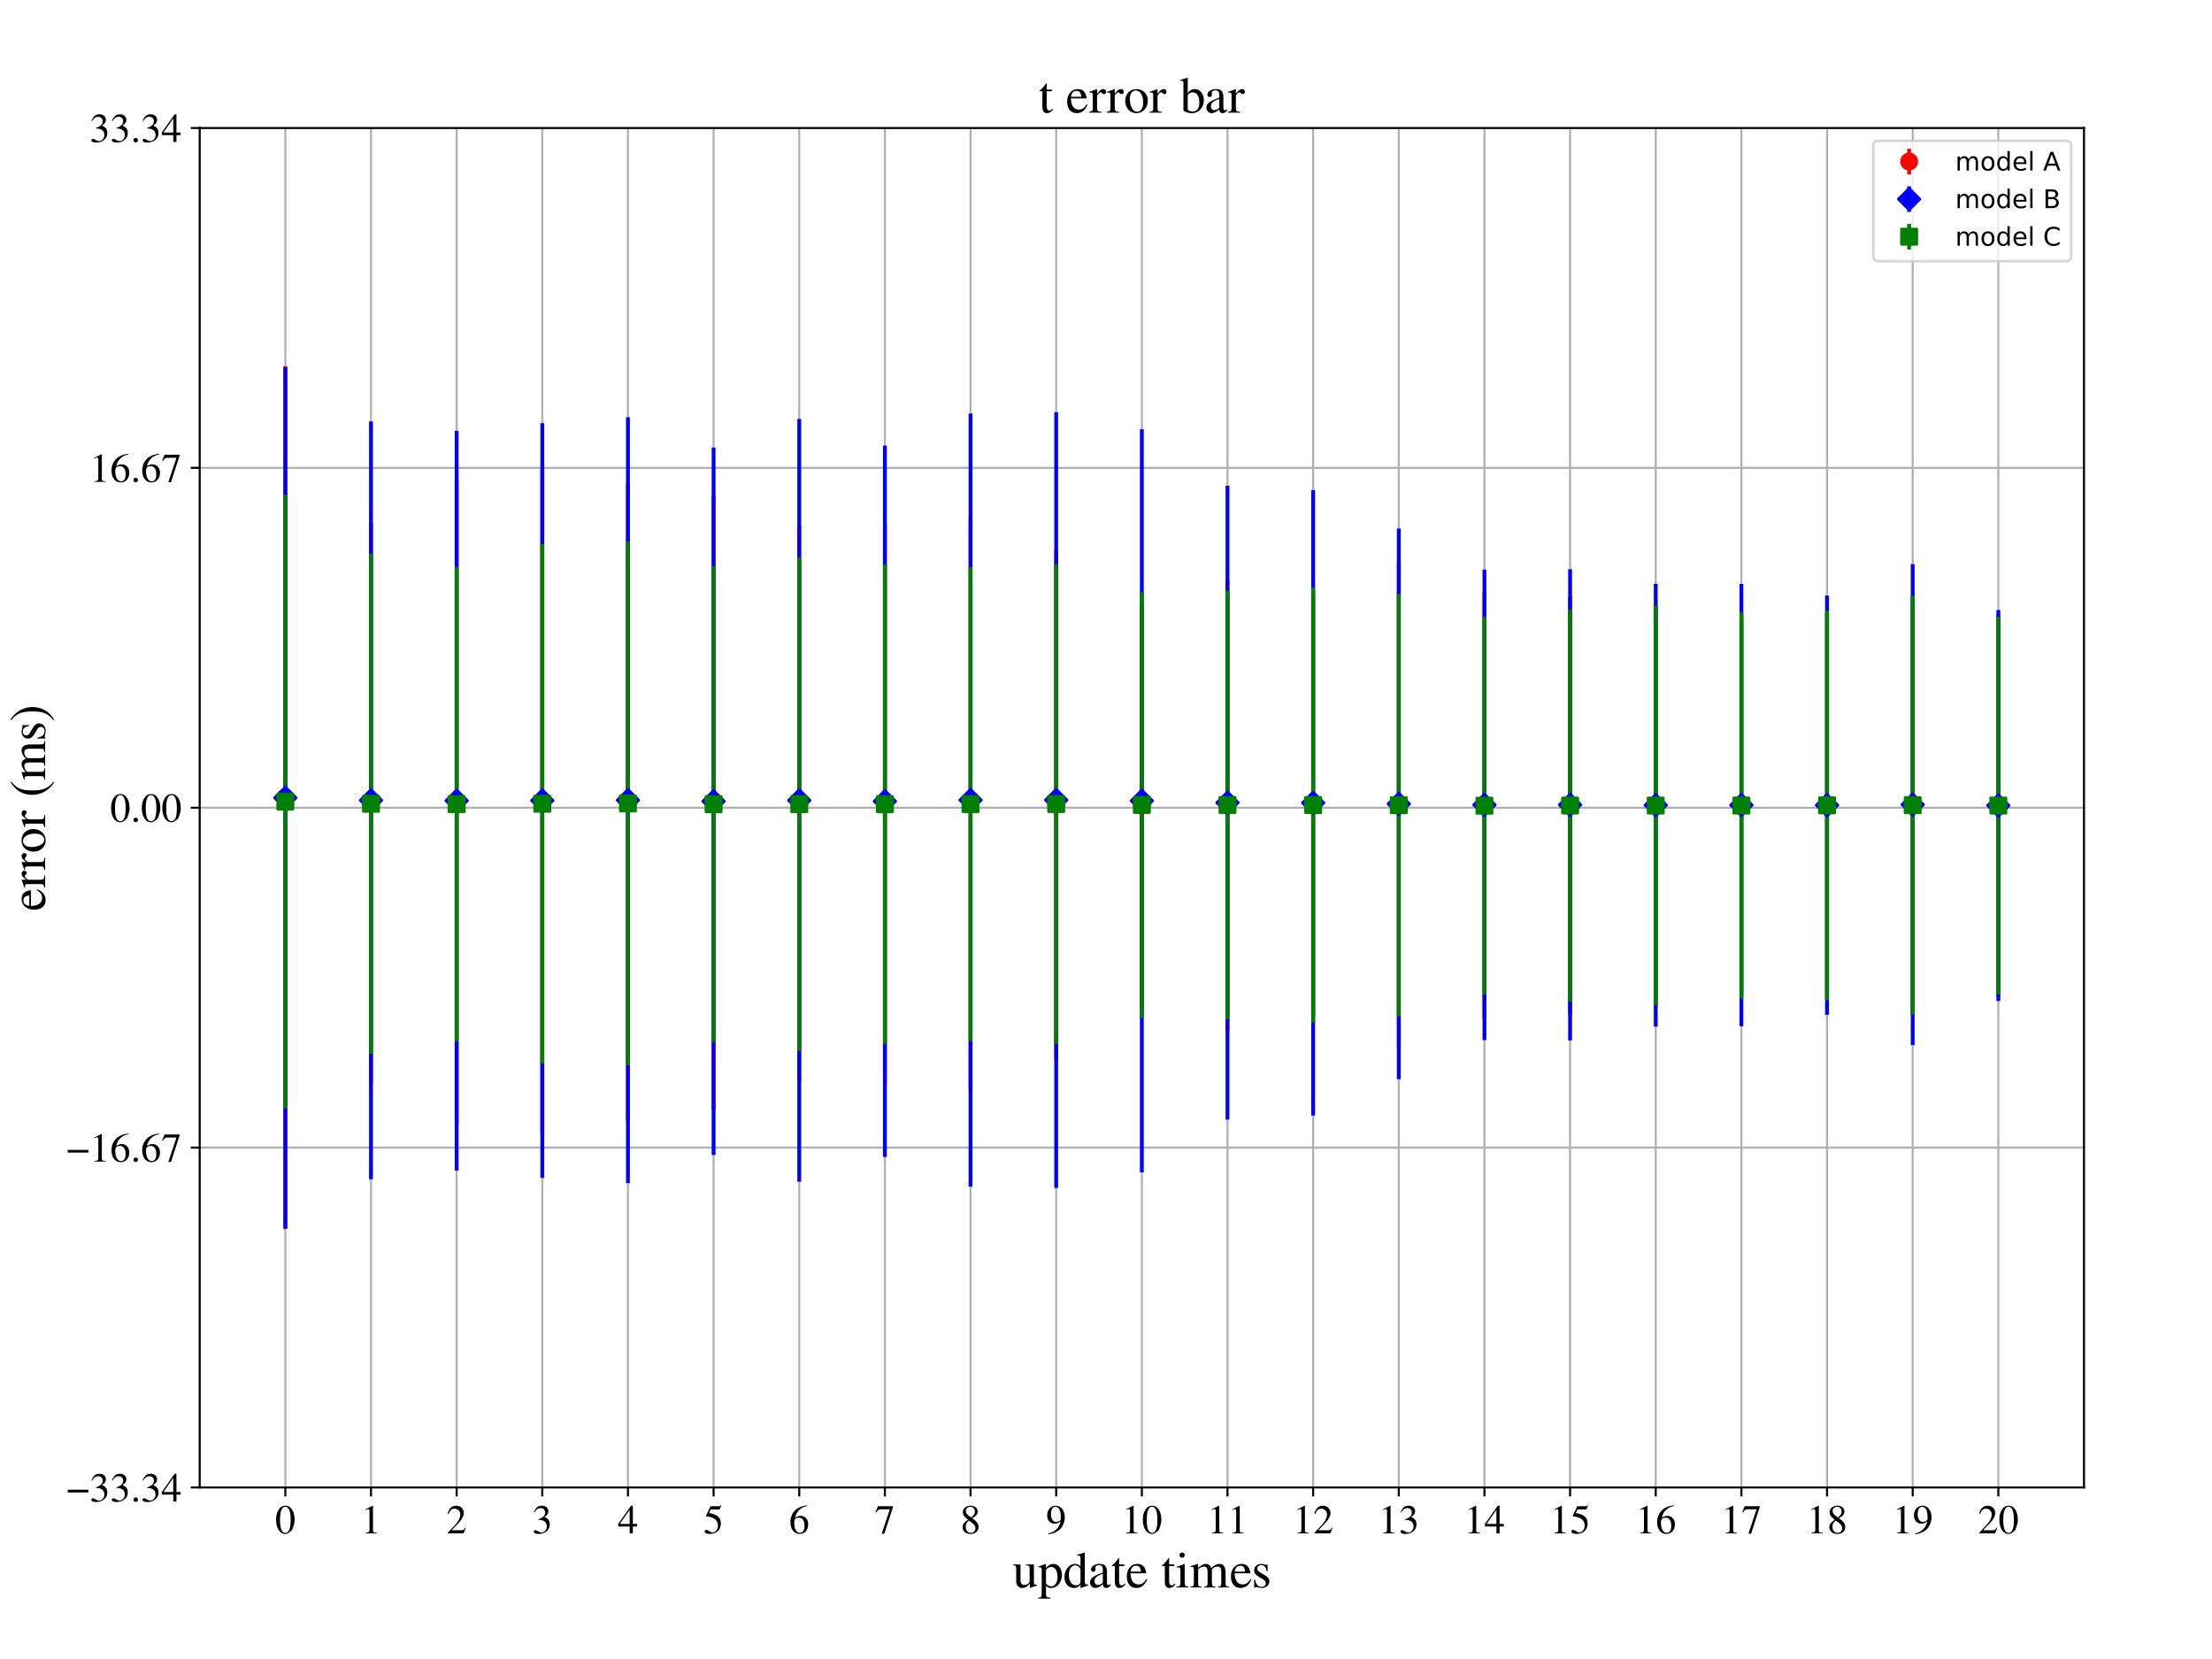 <?xml version="1.0" encoding="utf-8" standalone="no"?>
<!DOCTYPE svg PUBLIC "-//W3C//DTD SVG 1.1//EN"
  "http://www.w3.org/Graphics/SVG/1.1/DTD/svg11.dtd">
<!-- Created with matplotlib (https://matplotlib.org/) -->
<svg height="648pt" version="1.1" viewBox="0 0 864 648" width="864pt" xmlns="http://www.w3.org/2000/svg" xmlns:xlink="http://www.w3.org/1999/xlink">
 <defs>
  <style type="text/css">
*{stroke-linecap:butt;stroke-linejoin:round;}
  </style>
 </defs>
 <g id="figure_1">
  <g id="patch_1">
   <path d="M 0 648 
L 864 648 
L 864 0 
L 0 0 
z
" style="fill:#ffffff;"/>
  </g>
  <g id="axes_1">
   <g id="patch_2">
    <path d="M 78 581 
L 814 581 
L 814 50 
L 78 50 
z
" style="fill:#ffffff;"/>
   </g>
   <g id="matplotlib.axis_1">
    <g id="xtick_1">
     <g id="line2d_1">
      <path clip-path="url(#pd767b96c50)" d="M 111.455 581 
L 111.455 50 
" style="fill:none;stroke:#b0b0b0;stroke-linecap:square;stroke-width:0.8;"/>
     </g>
     <g id="line2d_2">
      <defs>
       <path d="M 0 0 
L 0 3.5 
" id="m1d5ec07c8a" style="stroke:#000000;stroke-width:0.8;"/>
      </defs>
      <g>
       <use style="stroke:#000000;stroke-width:0.8;" x="111.455" xlink:href="#m1d5ec07c8a" y="581"/>
      </g>
     </g>
     <g id="text_1">
      <!-- 0 -->
      <defs>
       <path d="M 47.594 17.797 
Q 35.203 -1.406 25 -1.406 
Q 14.797 -1.406 8.594 8.391 
Q 2.406 18.203 2.406 33.594 
Q 2.406 48.094 8.594 57.844 
Q 14.797 67.594 25.406 67.594 
Q 35.203 67.594 41.391 58 
Q 47.594 48.406 47.594 33 
Q 47.594 17.797 35.203 -1.406 
z
M 25.094 65 
Q 12 65 12 32.703 
Q 12 1.203 25 1.203 
Q 38 1.203 38 32.797 
Q 38 48.5 34.703 56.75 
Q 31.406 65 25.094 65 
z
" id="FreeSerif-48"/>
      </defs>
      <g transform="translate(107.455 598.928)scale(0.16 -0.16)">
       <use xlink:href="#FreeSerif-48"/>
      </g>
     </g>
    </g>
    <g id="xtick_2">
     <g id="line2d_3">
      <path clip-path="url(#pd767b96c50)" d="M 144.909 581 
L 144.909 50 
" style="fill:none;stroke:#b0b0b0;stroke-linecap:square;stroke-width:0.8;"/>
     </g>
     <g id="line2d_4">
      <g>
       <use style="stroke:#000000;stroke-width:0.8;" x="144.909" xlink:href="#m1d5ec07c8a" y="581"/>
      </g>
     </g>
     <g id="text_2">
      <!-- 1 -->
      <defs>
       <path d="M 18.297 59.297 
Q 16.5 59.297 11.094 57.094 
L 11.094 58.5 
L 29.094 67.594 
L 29.906 67.406 
L 29.906 7.406 
Q 29.906 3.797 31.703 2.688 
Q 33.5 1.594 39.406 1.5 
L 39.406 0 
L 11.797 0 
L 11.797 1.5 
Q 17.406 1.703 19.344 3.141 
Q 21.297 4.594 21.297 9.297 
L 21.297 54.594 
Q 21.297 59.297 18.297 59.297 
z
" id="FreeSerif-49"/>
      </defs>
      <g transform="translate(140.909 598.928)scale(0.16 -0.16)">
       <use xlink:href="#FreeSerif-49"/>
      </g>
     </g>
    </g>
    <g id="xtick_3">
     <g id="line2d_5">
      <path clip-path="url(#pd767b96c50)" d="M 178.364 581 
L 178.364 50 
" style="fill:none;stroke:#b0b0b0;stroke-linecap:square;stroke-width:0.8;"/>
     </g>
     <g id="line2d_6">
      <g>
       <use style="stroke:#000000;stroke-width:0.8;" x="178.364" xlink:href="#m1d5ec07c8a" y="581"/>
      </g>
     </g>
     <g id="text_3">
      <!-- 2 -->
      <defs>
       <path d="M 3.094 47.703 
Q 3.594 50 4.094 51.703 
Q 4.594 53.406 6.25 56.656 
Q 7.906 59.906 9.953 62.047 
Q 12 64.203 15.641 65.891 
Q 19.297 67.594 23.906 67.594 
Q 31.703 67.594 37.047 62.5 
Q 42.406 57.406 42.406 49.906 
Q 42.406 38.594 29.594 25.203 
L 12.797 7.594 
L 36.703 7.594 
Q 40.094 7.594 41.75 8.75 
Q 43.406 9.906 46.203 14.203 
L 47.5 13.703 
L 42 0 
L 3 0 
L 3 1.203 
L 20.797 20.094 
Q 33.797 33.906 33.797 46.094 
Q 33.797 52.406 29.891 56.297 
Q 26 60.203 19.703 60.203 
Q 14.5 60.203 11.344 57.344 
Q 8.203 54.5 5.203 47.203 
z
" id="FreeSerif-50"/>
      </defs>
      <g transform="translate(174.364 598.928)scale(0.16 -0.16)">
       <use xlink:href="#FreeSerif-50"/>
      </g>
     </g>
    </g>
    <g id="xtick_4">
     <g id="line2d_7">
      <path clip-path="url(#pd767b96c50)" d="M 211.818 581 
L 211.818 50 
" style="fill:none;stroke:#b0b0b0;stroke-linecap:square;stroke-width:0.8;"/>
     </g>
     <g id="line2d_8">
      <g>
       <use style="stroke:#000000;stroke-width:0.8;" x="211.818" xlink:href="#m1d5ec07c8a" y="581"/>
      </g>
     </g>
     <g id="text_4">
      <!-- 3 -->
      <defs>
       <path d="M 8.094 7.797 
Q 10.406 7.797 14.953 5 
Q 19.5 2.203 22.906 2.203 
Q 28.406 2.203 32.203 6.5 
Q 36 10.797 36 17.094 
Q 36 21 34.641 24 
Q 33.297 27 31.188 28.641 
Q 29.094 30.297 26.188 31.344 
Q 23.297 32.406 20.75 32.703 
Q 18.203 33 15.297 33 
L 15.297 34.297 
Q 18.703 35.5 21.141 36.641 
Q 23.594 37.797 26.297 39.75 
Q 29 41.703 30.453 44.5 
Q 31.906 47.297 31.906 50.906 
Q 31.906 55.594 28.844 58.594 
Q 25.797 61.594 20.906 61.594 
Q 16.203 61.594 12.641 59.047 
Q 9.094 56.5 6 51 
L 4.5 51.406 
Q 7.094 58.5 11.547 63.047 
Q 16 67.594 24.203 67.594 
Q 31.094 67.594 35.438 63.797 
Q 39.797 60 39.797 53.906 
Q 39.797 49.797 37.688 46.688 
Q 35.594 43.594 30.406 40.094 
Q 36.406 37.5 39.797 33.453 
Q 43.203 29.406 43.203 21.906 
Q 43.203 11.297 35.344 4.938 
Q 27.5 -1.406 15.594 -1.406 
Q 10.406 -1.406 7.344 0.141 
Q 4.297 1.703 4.297 4.297 
Q 4.297 5.906 5.344 6.844 
Q 6.406 7.797 8.094 7.797 
z
" id="FreeSerif-51"/>
      </defs>
      <g transform="translate(207.818 598.928)scale(0.16 -0.16)">
       <use xlink:href="#FreeSerif-51"/>
      </g>
     </g>
    </g>
    <g id="xtick_5">
     <g id="line2d_9">
      <path clip-path="url(#pd767b96c50)" d="M 245.273 581 
L 245.273 50 
" style="fill:none;stroke:#b0b0b0;stroke-linecap:square;stroke-width:0.8;"/>
     </g>
     <g id="line2d_10">
      <g>
       <use style="stroke:#000000;stroke-width:0.8;" x="245.273" xlink:href="#m1d5ec07c8a" y="581"/>
      </g>
     </g>
     <g id="text_5">
      <!-- 4 -->
      <defs>
       <path d="M 47.203 23.094 
L 47.203 16.703 
L 37 16.703 
L 37 0 
L 29.297 0 
L 29.297 16.703 
L 1.203 16.703 
L 1.203 23.094 
L 32.594 67.594 
L 37 67.594 
L 37 23.094 
z
M 29.203 23.094 
L 29.203 57.406 
L 5.203 23.094 
z
" id="FreeSerif-52"/>
      </defs>
      <g transform="translate(241.273 598.928)scale(0.16 -0.16)">
       <use xlink:href="#FreeSerif-52"/>
      </g>
     </g>
    </g>
    <g id="xtick_6">
     <g id="line2d_11">
      <path clip-path="url(#pd767b96c50)" d="M 278.727 581 
L 278.727 50 
" style="fill:none;stroke:#b0b0b0;stroke-linecap:square;stroke-width:0.8;"/>
     </g>
     <g id="line2d_12">
      <g>
       <use style="stroke:#000000;stroke-width:0.8;" x="278.727" xlink:href="#m1d5ec07c8a" y="581"/>
      </g>
     </g>
     <g id="text_6">
      <!-- 5 -->
      <defs>
       <path d="M 35.703 19.406 
Q 35.703 24.703 33.344 28.797 
Q 31 32.906 27.641 35.156 
Q 24.297 37.406 20.141 38.844 
Q 16 40.297 12.953 40.75 
Q 9.906 41.203 7.594 41.203 
Q 6.406 41.203 6.406 42 
Q 6.406 42.297 6.5 42.5 
L 17.406 66.203 
L 38.297 66.203 
Q 39.906 66.203 40.844 66.703 
Q 41.797 67.203 42.906 68.797 
L 43.797 68.094 
L 40 59.203 
Q 39.594 58.297 37.703 58.297 
L 18.094 58.297 
L 13.906 49.797 
Q 28.5 47.203 35.594 41.344 
Q 42.703 35.5 42.703 24.203 
Q 42.703 18.297 40.844 13.688 
Q 39 9.094 36.141 6.297 
Q 33.297 3.5 29.547 1.703 
Q 25.797 -0.094 22.344 -0.75 
Q 18.906 -1.406 15.406 -1.406 
Q 9.797 -1.406 6.5 0.25 
Q 3.203 1.906 3.203 4.797 
Q 3.203 8.5 7.5 8.5 
Q 10.297 8.5 14.75 5.391 
Q 19.203 2.297 21.797 2.297 
Q 27.703 2.297 31.703 7.25 
Q 35.703 12.203 35.703 19.406 
z
" id="FreeSerif-53"/>
      </defs>
      <g transform="translate(274.727 598.928)scale(0.16 -0.16)">
       <use xlink:href="#FreeSerif-53"/>
      </g>
     </g>
    </g>
    <g id="xtick_7">
     <g id="line2d_13">
      <path clip-path="url(#pd767b96c50)" d="M 312.182 581 
L 312.182 50 
" style="fill:none;stroke:#b0b0b0;stroke-linecap:square;stroke-width:0.8;"/>
     </g>
     <g id="line2d_14">
      <g>
       <use style="stroke:#000000;stroke-width:0.8;" x="312.182" xlink:href="#m1d5ec07c8a" y="581"/>
      </g>
     </g>
     <g id="text_7">
      <!-- 6 -->
      <defs>
       <path d="M 25.797 -1.406 
Q 15.703 -1.406 9.547 6.641 
Q 3.406 14.703 3.406 27.906 
Q 3.406 32 4.203 36.344 
Q 5 40.703 7.703 46.25 
Q 10.406 51.797 14.703 56.188 
Q 19 60.594 26.75 64.047 
Q 34.5 67.5 44.594 68.406 
L 44.797 66.797 
Q 33 64.906 25.094 57.25 
Q 17.203 49.594 15.203 38.297 
Q 19.906 41.094 22.297 41.938 
Q 24.703 42.797 28 42.797 
Q 36.594 42.797 41.688 37.141 
Q 46.797 31.5 46.797 21.906 
Q 46.797 11.594 40.938 5.094 
Q 35.094 -1.406 25.797 -1.406 
z
M 24.203 38.203 
Q 17.406 38.203 15.047 35.203 
Q 12.703 32.203 12.703 26.297 
Q 12.703 14.703 16.5 8.047 
Q 20.297 1.406 26.906 1.406 
Q 32.203 1.406 35 5.844 
Q 37.797 10.297 37.797 18.5 
Q 37.797 27.906 34.25 33.047 
Q 30.703 38.203 24.203 38.203 
z
" id="FreeSerif-54"/>
      </defs>
      <g transform="translate(308.182 598.928)scale(0.16 -0.16)">
       <use xlink:href="#FreeSerif-54"/>
      </g>
     </g>
    </g>
    <g id="xtick_8">
     <g id="line2d_15">
      <path clip-path="url(#pd767b96c50)" d="M 345.636 581 
L 345.636 50 
" style="fill:none;stroke:#b0b0b0;stroke-linecap:square;stroke-width:0.8;"/>
     </g>
     <g id="line2d_16">
      <g>
       <use style="stroke:#000000;stroke-width:0.8;" x="345.636" xlink:href="#m1d5ec07c8a" y="581"/>
      </g>
     </g>
     <g id="text_8">
      <!-- 7 -->
      <defs>
       <path d="M 44.906 66.203 
L 44.906 64.594 
L 23.703 -0.797 
L 17.203 -0.797 
L 37 58.797 
L 15.297 58.797 
Q 11.203 58.797 9.047 57.297 
Q 6.906 55.797 3.703 50.703 
L 2 51.5 
L 7.906 66.203 
z
" id="FreeSerif-55"/>
      </defs>
      <g transform="translate(341.636 598.928)scale(0.16 -0.16)">
       <use xlink:href="#FreeSerif-55"/>
      </g>
     </g>
    </g>
    <g id="xtick_9">
     <g id="line2d_17">
      <path clip-path="url(#pd767b96c50)" d="M 379.091 581 
L 379.091 50 
" style="fill:none;stroke:#b0b0b0;stroke-linecap:square;stroke-width:0.8;"/>
     </g>
     <g id="line2d_18">
      <g>
       <use style="stroke:#000000;stroke-width:0.8;" x="379.091" xlink:href="#m1d5ec07c8a" y="581"/>
      </g>
     </g>
     <g id="text_9">
      <!-- 8 -->
      <defs>
       <path d="M 29 37.094 
Q 38 30.406 41.25 25.844 
Q 44.5 21.297 44.5 15.5 
Q 44.5 7.797 39.141 3.188 
Q 33.797 -1.406 24.797 -1.406 
Q 16.297 -1.406 10.938 3.188 
Q 5.594 7.797 5.594 15.094 
Q 5.594 20.203 8.047 23.641 
Q 10.5 27.094 18.594 33.203 
Q 10.703 40.094 8.453 43.5 
Q 6.203 46.906 6.203 51.797 
Q 6.203 58.594 11.594 63.094 
Q 17 67.594 25.203 67.594 
Q 32.703 67.594 37.547 63.594 
Q 42.406 59.594 42.406 53.406 
Q 42.406 48.297 39.406 44.688 
Q 36.406 41.094 29 37.094 
z
M 21.203 31.203 
Q 16.797 27.703 15 24.203 
Q 13.203 20.703 13.203 15.906 
Q 13.203 9.406 16.703 5.406 
Q 20.203 1.406 25.906 1.406 
Q 30.797 1.406 33.844 4.453 
Q 36.906 7.5 36.906 12.406 
Q 36.906 14 36.547 15.391 
Q 36.203 16.797 35.844 17.844 
Q 35.5 18.906 34.453 20.203 
Q 33.406 21.5 32.75 22.25 
Q 32.094 23 30.391 24.391 
Q 28.703 25.797 27.844 26.391 
Q 27 27 24.641 28.703 
Q 22.297 30.406 21.203 31.203 
z
M 26.094 38.906 
Q 26.203 39 27.453 39.844 
Q 28.703 40.703 29.25 41.203 
Q 29.797 41.703 30.938 42.75 
Q 32.094 43.797 32.688 44.75 
Q 33.297 45.703 34.047 47.047 
Q 34.797 48.406 35.141 50.047 
Q 35.5 51.703 35.5 53.5 
Q 35.5 58.703 32.5 61.75 
Q 29.5 64.797 24.406 64.797 
Q 19.703 64.797 16.641 62 
Q 13.594 59.203 13.594 54.906 
Q 13.594 50.703 16.5 47 
Q 19.406 43.297 26.094 38.906 
z
" id="FreeSerif-56"/>
      </defs>
      <g transform="translate(375.091 598.928)scale(0.16 -0.16)">
       <use xlink:href="#FreeSerif-56"/>
      </g>
     </g>
    </g>
    <g id="xtick_10">
     <g id="line2d_19">
      <path clip-path="url(#pd767b96c50)" d="M 412.545 581 
L 412.545 50 
" style="fill:none;stroke:#b0b0b0;stroke-linecap:square;stroke-width:0.8;"/>
     </g>
     <g id="line2d_20">
      <g>
       <use style="stroke:#000000;stroke-width:0.8;" x="412.545" xlink:href="#m1d5ec07c8a" y="581"/>
      </g>
     </g>
     <g id="text_10">
      <!-- 9 -->
      <defs>
       <path d="M 5.906 -2.203 
L 5.594 -0.203 
Q 17 1.797 24.953 9.5 
Q 32.906 17.203 36 29.406 
Q 28.594 23.703 21 23.703 
Q 12.906 23.703 7.953 29.297 
Q 3 34.906 3 44 
Q 3 54.094 8.953 60.844 
Q 14.906 67.594 23.797 67.594 
Q 33.5 67.594 39.703 59.688 
Q 45.906 51.797 45.906 39.406 
Q 45.906 35.406 45.203 31.203 
Q 44.5 27 41.953 21.25 
Q 39.406 15.5 35.297 10.953 
Q 31.203 6.406 23.594 2.703 
Q 16 -1 5.906 -2.203 
z
M 24.594 28 
Q 26.5 28 28.891 28.547 
Q 31.297 29.094 33.75 30.938 
Q 36.203 32.797 36.203 35.5 
L 36.203 39.406 
Q 36.203 64.797 23 64.797 
Q 19.906 64.797 17.703 63.141 
Q 15.5 61.5 14.344 58.797 
Q 13.203 56.094 12.703 53.297 
Q 12.203 50.5 12.203 47.406 
Q 12.203 38.5 15.547 33.25 
Q 18.906 28 24.594 28 
z
" id="FreeSerif-57"/>
      </defs>
      <g transform="translate(408.545 598.928)scale(0.16 -0.16)">
       <use xlink:href="#FreeSerif-57"/>
      </g>
     </g>
    </g>
    <g id="xtick_11">
     <g id="line2d_21">
      <path clip-path="url(#pd767b96c50)" d="M 446 581 
L 446 50 
" style="fill:none;stroke:#b0b0b0;stroke-linecap:square;stroke-width:0.8;"/>
     </g>
     <g id="line2d_22">
      <g>
       <use style="stroke:#000000;stroke-width:0.8;" x="446" xlink:href="#m1d5ec07c8a" y="581"/>
      </g>
     </g>
     <g id="text_11">
      <!-- 10 -->
      <g transform="translate(438 598.928)scale(0.16 -0.16)">
       <use xlink:href="#FreeSerif-49"/>
       <use x="50" xlink:href="#FreeSerif-48"/>
      </g>
     </g>
    </g>
    <g id="xtick_12">
     <g id="line2d_23">
      <path clip-path="url(#pd767b96c50)" d="M 479.455 581 
L 479.455 50 
" style="fill:none;stroke:#b0b0b0;stroke-linecap:square;stroke-width:0.8;"/>
     </g>
     <g id="line2d_24">
      <g>
       <use style="stroke:#000000;stroke-width:0.8;" x="479.455" xlink:href="#m1d5ec07c8a" y="581"/>
      </g>
     </g>
     <g id="text_12">
      <!-- 11 -->
      <g transform="translate(471.455 598.928)scale(0.16 -0.16)">
       <use xlink:href="#FreeSerif-49"/>
       <use x="50" xlink:href="#FreeSerif-49"/>
      </g>
     </g>
    </g>
    <g id="xtick_13">
     <g id="line2d_25">
      <path clip-path="url(#pd767b96c50)" d="M 512.909 581 
L 512.909 50 
" style="fill:none;stroke:#b0b0b0;stroke-linecap:square;stroke-width:0.8;"/>
     </g>
     <g id="line2d_26">
      <g>
       <use style="stroke:#000000;stroke-width:0.8;" x="512.909" xlink:href="#m1d5ec07c8a" y="581"/>
      </g>
     </g>
     <g id="text_13">
      <!-- 12 -->
      <g transform="translate(504.909 598.928)scale(0.16 -0.16)">
       <use xlink:href="#FreeSerif-49"/>
       <use x="50" xlink:href="#FreeSerif-50"/>
      </g>
     </g>
    </g>
    <g id="xtick_14">
     <g id="line2d_27">
      <path clip-path="url(#pd767b96c50)" d="M 546.364 581 
L 546.364 50 
" style="fill:none;stroke:#b0b0b0;stroke-linecap:square;stroke-width:0.8;"/>
     </g>
     <g id="line2d_28">
      <g>
       <use style="stroke:#000000;stroke-width:0.8;" x="546.364" xlink:href="#m1d5ec07c8a" y="581"/>
      </g>
     </g>
     <g id="text_14">
      <!-- 13 -->
      <g transform="translate(538.364 598.928)scale(0.16 -0.16)">
       <use xlink:href="#FreeSerif-49"/>
       <use x="50" xlink:href="#FreeSerif-51"/>
      </g>
     </g>
    </g>
    <g id="xtick_15">
     <g id="line2d_29">
      <path clip-path="url(#pd767b96c50)" d="M 579.818 581 
L 579.818 50 
" style="fill:none;stroke:#b0b0b0;stroke-linecap:square;stroke-width:0.8;"/>
     </g>
     <g id="line2d_30">
      <g>
       <use style="stroke:#000000;stroke-width:0.8;" x="579.818" xlink:href="#m1d5ec07c8a" y="581"/>
      </g>
     </g>
     <g id="text_15">
      <!-- 14 -->
      <g transform="translate(571.818 598.928)scale(0.16 -0.16)">
       <use xlink:href="#FreeSerif-49"/>
       <use x="50" xlink:href="#FreeSerif-52"/>
      </g>
     </g>
    </g>
    <g id="xtick_16">
     <g id="line2d_31">
      <path clip-path="url(#pd767b96c50)" d="M 613.273 581 
L 613.273 50 
" style="fill:none;stroke:#b0b0b0;stroke-linecap:square;stroke-width:0.8;"/>
     </g>
     <g id="line2d_32">
      <g>
       <use style="stroke:#000000;stroke-width:0.8;" x="613.273" xlink:href="#m1d5ec07c8a" y="581"/>
      </g>
     </g>
     <g id="text_16">
      <!-- 15 -->
      <g transform="translate(605.273 598.928)scale(0.16 -0.16)">
       <use xlink:href="#FreeSerif-49"/>
       <use x="50" xlink:href="#FreeSerif-53"/>
      </g>
     </g>
    </g>
    <g id="xtick_17">
     <g id="line2d_33">
      <path clip-path="url(#pd767b96c50)" d="M 646.727 581 
L 646.727 50 
" style="fill:none;stroke:#b0b0b0;stroke-linecap:square;stroke-width:0.8;"/>
     </g>
     <g id="line2d_34">
      <g>
       <use style="stroke:#000000;stroke-width:0.8;" x="646.727" xlink:href="#m1d5ec07c8a" y="581"/>
      </g>
     </g>
     <g id="text_17">
      <!-- 16 -->
      <g transform="translate(638.727 598.928)scale(0.16 -0.16)">
       <use xlink:href="#FreeSerif-49"/>
       <use x="50" xlink:href="#FreeSerif-54"/>
      </g>
     </g>
    </g>
    <g id="xtick_18">
     <g id="line2d_35">
      <path clip-path="url(#pd767b96c50)" d="M 680.182 581 
L 680.182 50 
" style="fill:none;stroke:#b0b0b0;stroke-linecap:square;stroke-width:0.8;"/>
     </g>
     <g id="line2d_36">
      <g>
       <use style="stroke:#000000;stroke-width:0.8;" x="680.182" xlink:href="#m1d5ec07c8a" y="581"/>
      </g>
     </g>
     <g id="text_18">
      <!-- 17 -->
      <g transform="translate(672.182 598.928)scale(0.16 -0.16)">
       <use xlink:href="#FreeSerif-49"/>
       <use x="50" xlink:href="#FreeSerif-55"/>
      </g>
     </g>
    </g>
    <g id="xtick_19">
     <g id="line2d_37">
      <path clip-path="url(#pd767b96c50)" d="M 713.636 581 
L 713.636 50 
" style="fill:none;stroke:#b0b0b0;stroke-linecap:square;stroke-width:0.8;"/>
     </g>
     <g id="line2d_38">
      <g>
       <use style="stroke:#000000;stroke-width:0.8;" x="713.636" xlink:href="#m1d5ec07c8a" y="581"/>
      </g>
     </g>
     <g id="text_19">
      <!-- 18 -->
      <g transform="translate(705.636 598.928)scale(0.16 -0.16)">
       <use xlink:href="#FreeSerif-49"/>
       <use x="50" xlink:href="#FreeSerif-56"/>
      </g>
     </g>
    </g>
    <g id="xtick_20">
     <g id="line2d_39">
      <path clip-path="url(#pd767b96c50)" d="M 747.091 581 
L 747.091 50 
" style="fill:none;stroke:#b0b0b0;stroke-linecap:square;stroke-width:0.8;"/>
     </g>
     <g id="line2d_40">
      <g>
       <use style="stroke:#000000;stroke-width:0.8;" x="747.091" xlink:href="#m1d5ec07c8a" y="581"/>
      </g>
     </g>
     <g id="text_20">
      <!-- 19 -->
      <g transform="translate(739.091 598.928)scale(0.16 -0.16)">
       <use xlink:href="#FreeSerif-49"/>
       <use x="50" xlink:href="#FreeSerif-57"/>
      </g>
     </g>
    </g>
    <g id="xtick_21">
     <g id="line2d_41">
      <path clip-path="url(#pd767b96c50)" d="M 780.545 581 
L 780.545 50 
" style="fill:none;stroke:#b0b0b0;stroke-linecap:square;stroke-width:0.8;"/>
     </g>
     <g id="line2d_42">
      <g>
       <use style="stroke:#000000;stroke-width:0.8;" x="780.545" xlink:href="#m1d5ec07c8a" y="581"/>
      </g>
     </g>
     <g id="text_21">
      <!-- 20 -->
      <g transform="translate(772.545 598.928)scale(0.16 -0.16)">
       <use xlink:href="#FreeSerif-50"/>
       <use x="50" xlink:href="#FreeSerif-48"/>
      </g>
     </g>
    </g>
    <g id="text_22">
     <!-- update times -->
     <defs>
      <path d="M 48 5 
L 48 3.594 
Q 40.203 1.5 34.297 -0.906 
L 33.906 -0.703 
L 33.906 7.594 
Q 33.594 7.297 32.141 5.797 
Q 30.703 4.297 30.094 3.75 
Q 29.5 3.203 28.047 2.047 
Q 26.594 0.906 25.5 0.406 
Q 24.406 -0.094 22.703 -0.547 
Q 21 -1 19.297 -1 
Q 13.797 -1 10.5 2.547 
Q 7.203 6.094 7.203 12 
L 7.203 37.203 
Q 7.203 40.703 5.891 42.047 
Q 4.594 43.406 1 43.594 
L 1 45 
L 15.594 45 
L 15.594 12.406 
Q 15.594 9.297 17.688 7.047 
Q 19.797 4.797 22.703 4.797 
Q 23.797 4.797 25.297 5.094 
Q 26.797 5.406 28.75 6.25 
Q 30.703 7.094 32.047 8.938 
Q 33.406 10.797 33.406 13.5 
L 33.406 37 
Q 33.406 40.703 32.047 41.891 
Q 30.703 43.094 26 43.297 
L 26 45 
L 41.797 45 
L 41.797 10.703 
Q 41.797 7.203 42.891 6.094 
Q 44 5 47.5 5 
z
" id="FreeSerif-117"/>
      <path d="M 1.406 39.297 
L 1.406 40.906 
Q 7.703 42.797 15.797 46 
L 16.406 45.797 
L 16.406 38.094 
Q 22.797 46 30.797 46 
Q 38.094 46 42.797 40 
Q 47.5 34 47.5 24.703 
Q 47.5 13.797 41.453 6.391 
Q 35.406 -1 26.5 -1 
Q 23.297 -1 21.141 -0.094 
Q 19 0.797 16.406 3.297 
L 16.406 -12.406 
Q 16.406 -17.094 18 -18.438 
Q 19.594 -19.797 25.203 -19.906 
L 25.203 -21.703 
L 1 -21.703 
L 1 -20 
Q 5.406 -19.594 6.703 -18.297 
Q 8 -17 8 -13.094 
L 8 33.703 
Q 8 37.203 7.203 38.297 
Q 6.406 39.406 3.906 39.406 
Q 2.297 39.406 1.406 39.297 
z
M 16.406 33.406 
L 16.406 8.797 
Q 16.406 6.594 19.844 4.391 
Q 23.297 2.203 26.797 2.203 
Q 32.203 2.203 35.547 7.344 
Q 38.906 12.5 38.906 20.797 
Q 38.906 29.5 35.547 34.75 
Q 32.203 40 26.594 40 
Q 23.094 40 19.75 37.797 
Q 16.406 35.594 16.406 33.406 
z
" id="FreeSerif-112"/>
      <path d="M 34.203 -1 
L 33.797 -0.703 
L 33.797 5.703 
Q 29 -1 21 -1 
Q 12.703 -1 7.594 4.953 
Q 2.5 10.906 2.5 20.5 
Q 2.5 31.094 8.594 38.547 
Q 14.703 46 23.297 46 
Q 28.703 46 33.797 41.703 
L 33.797 57.297 
Q 33.797 60.406 32.891 61.406 
Q 32 62.406 29.203 62.406 
Q 27.797 62.406 27 62.297 
L 27 63.906 
Q 36.094 66.297 41.703 68.297 
L 42.203 68.094 
L 42.203 11.406 
Q 42.203 7.906 43.047 6.797 
Q 43.906 5.703 46.594 5.703 
Q 47.094 5.703 48.906 5.797 
L 48.906 4.203 
z
M 24.906 4.203 
Q 28.703 4.203 31.25 6.344 
Q 33.797 8.5 33.797 10.203 
L 33.797 33.203 
Q 33.797 37.203 30.688 40.203 
Q 27.594 43.203 23.594 43.203 
Q 17.906 43.203 14.5 38.094 
Q 11.094 33 11.094 24.5 
Q 11.094 15.297 14.891 9.75 
Q 18.703 4.203 24.906 4.203 
z
" id="FreeSerif-100"/>
      <path d="M 2.5 9.703 
Q 2.5 11.5 2.891 13.047 
Q 3.297 14.594 4.297 15.938 
Q 5.297 17.297 6.188 18.391 
Q 7.094 19.5 8.891 20.641 
Q 10.703 21.797 11.891 22.547 
Q 13.094 23.297 15.547 24.344 
Q 18 25.406 19.297 25.953 
Q 20.594 26.5 23.391 27.594 
Q 26.203 28.703 27.5 29.203 
L 27.5 35.297 
Q 27.5 43.594 19.906 43.594 
Q 16.906 43.594 14.797 42.141 
Q 12.703 40.703 12.703 38.703 
Q 12.703 37.906 12.953 36.5 
Q 13.203 35.094 13.203 34.703 
Q 13.203 33 11.844 31.75 
Q 10.5 30.5 8.703 30.5 
Q 7 30.5 5.703 31.797 
Q 4.406 33.094 4.406 34.797 
Q 4.406 39.5 9.25 42.75 
Q 14.094 46 21.203 46 
Q 29.406 46 32.5 42.047 
Q 35.594 38.094 35.594 30 
L 35.594 10.5 
Q 35.594 7.203 36.25 5.953 
Q 36.906 4.703 38.594 4.703 
Q 40.703 4.703 43 6.594 
L 43 4 
Q 40.406 1.094 38.453 0.047 
Q 36.5 -1 34 -1 
Q 30.906 -1 29.453 0.703 
Q 28 2.406 27.594 6.297 
Q 19 -1 13 -1 
Q 8.406 -1 5.453 2 
Q 2.5 5 2.5 9.703 
z
M 27.5 12.297 
L 27.5 26.797 
Q 18.5 23.5 14.891 20.391 
Q 11.297 17.297 11.297 12.906 
Q 11.297 8.797 13.297 6.797 
Q 15.297 4.797 17.594 4.797 
Q 21 4.797 24.906 7.094 
Q 26.5 8 27 9 
Q 27.5 10 27.5 12.297 
z
" id="FreeSerif-97"/>
      <path d="M 25.906 45 
L 25.906 41.797 
L 15.797 41.797 
L 15.797 13.203 
Q 15.797 8.5 17 6.344 
Q 18.203 4.203 21 4.203 
Q 24.094 4.203 27 7.703 
L 28.297 6.594 
Q 23.5 -1 16.297 -1 
Q 7.406 -1 7.406 11.703 
L 7.406 41.797 
L 2.094 41.797 
Q 1.703 42.094 1.703 42.5 
Q 1.703 43 2 43.297 
Q 2.297 43.594 3.141 44.141 
Q 4 44.703 5.203 45.641 
Q 6.406 46.594 8.5 49.094 
Q 10.594 51.594 13.094 55.094 
Q 14.703 57.406 15.094 57.906 
Q 15.797 57.906 15.797 56.594 
L 15.797 45 
z
" id="FreeSerif-116"/>
      <path d="M 9.703 27.703 
Q 9.906 21.406 11.406 16.844 
Q 12.906 12.297 15.297 10.047 
Q 17.703 7.797 20.141 6.844 
Q 22.594 5.906 25.297 5.906 
Q 30.094 5.906 33.641 8.297 
Q 37.203 10.703 40.797 16.406 
L 42.406 15.703 
Q 39.297 7.594 33.797 3.297 
Q 28.297 -1 21.203 -1 
Q 12.594 -1 7.547 5.047 
Q 2.5 11.094 2.5 21.406 
Q 2.5 32.5 8.344 39.25 
Q 14.203 46 23.406 46 
Q 31 46 35.203 41.453 
Q 39.406 36.906 40.5 27.703 
z
M 9.906 30.906 
L 30.297 30.906 
Q 29.297 37.406 27.188 39.906 
Q 25.094 42.406 20.5 42.406 
Q 11.5 42.406 9.906 30.906 
z
" id="FreeSerif-101"/>
      <path id="FreeSerif-32"/>
      <path d="M 6.203 39.297 
Q 4 39.297 2 39 
L 2 40.5 
Q 9 42.5 17.5 46 
L 17.906 45.703 
L 17.906 10.203 
Q 17.906 4.797 19.156 3.344 
Q 20.406 1.906 25.297 1.5 
L 25.297 0 
L 1.594 0 
L 1.594 1.5 
Q 6.797 1.797 8.141 3.297 
Q 9.5 4.797 9.5 10.203 
L 9.5 33.406 
Q 9.5 36.703 8.75 38 
Q 8 39.297 6.203 39.297 
z
M 12.797 68.297 
Q 15 68.297 16.5 66.797 
Q 18 65.297 18 63.203 
Q 18 61 16.5 59.547 
Q 15 58.094 12.797 58.094 
Q 10.703 58.094 9.25 59.594 
Q 7.797 61.094 7.797 63.188 
Q 7.797 65.297 9.297 66.797 
Q 10.797 68.297 12.797 68.297 
z
" id="FreeSerif-105"/>
      <path d="M 1.297 39.797 
L 1.297 41.5 
Q 8.5 43.5 15.297 46 
L 16 45.797 
L 16 38.297 
Q 22.203 43 25.203 44.5 
Q 28.203 46 31.5 46 
Q 39.406 46 42.094 37.594 
Q 49.906 46 58.406 46 
Q 70 46 70 28.203 
L 70 7.594 
Q 70 2 74.297 1.703 
L 76.906 1.5 
L 76.906 0 
L 55 0 
L 55 1.5 
Q 59.406 2 60.5 3.203 
Q 61.594 4.406 61.594 8.703 
L 61.594 29.797 
Q 61.594 36 60 38.391 
Q 58.406 40.797 54.094 40.797 
Q 47.5 40.797 43.203 34.703 
L 43.203 9.5 
Q 43.203 4.797 44.641 3.188 
Q 46.094 1.594 50.406 1.5 
L 50.406 0 
L 28 0 
L 28 1.5 
Q 32.297 1.797 33.547 3.094 
Q 34.797 4.406 34.797 8.594 
L 34.797 30.297 
Q 34.797 40.797 28.203 40.797 
Q 25.406 40.797 21.953 39.391 
Q 18.5 38 16.406 34.906 
L 16.406 6.703 
Q 16.406 3.797 17.797 2.75 
Q 19.203 1.703 23.203 1.5 
L 23.203 0 
L 1 0 
L 1 1.5 
Q 5.203 1.594 6.594 3 
Q 8 4.406 8 8.5 
L 8 33.797 
Q 8 37.406 7.25 38.797 
Q 6.5 40.203 4.5 40.203 
Q 3 40.203 1.297 39.797 
z
" id="FreeSerif-109"/>
      <path d="M 26.797 44 
Q 26.906 44 28.406 45 
L 29.5 45 
L 29.906 31.406 
L 28.406 31.406 
Q 26.703 38.094 24.203 40.891 
Q 21.703 43.703 17.406 43.703 
Q 14 43.703 11.844 41.797 
Q 9.703 39.906 9.703 36.906 
Q 9.703 32.594 14 30.094 
L 24.797 23.703 
Q 29.297 21 31.25 18.25 
Q 33.203 15.5 33.203 11.797 
Q 33.203 6.594 29.047 2.797 
Q 24.906 -1 19.094 -1 
Q 16.594 -1 12.391 -0.094 
Q 8.203 0.797 7.203 0.797 
Q 5.703 0.797 4.906 -0.406 
L 3.594 -0.406 
L 3.594 15.203 
L 5.203 15.203 
Q 6.797 8.203 9 5.297 
Q 12.203 1.203 17.906 1.203 
Q 21.703 1.203 23.953 3.141 
Q 26.203 5.094 26.203 8.406 
Q 26.203 12.906 21 15.906 
L 15.203 19.203 
Q 8.797 22.797 6.141 26.094 
Q 3.5 29.406 3.5 33.594 
Q 3.5 39 7.344 42.453 
Q 11.203 45.906 17.094 45.906 
Q 20.406 45.906 23.297 44.953 
Q 26.203 44 26.797 44 
z
" id="FreeSerif-115"/>
     </defs>
     <g transform="translate(395.486 620.059)scale(0.2 -0.2)">
      <use xlink:href="#FreeSerif-117"/>
      <use x="48.984" xlink:href="#FreeSerif-112"/>
      <use x="98.984" xlink:href="#FreeSerif-100"/>
      <use x="148.884" xlink:href="#FreeSerif-97"/>
      <use x="192.369" xlink:href="#FreeSerif-116"/>
      <use x="220.669" xlink:href="#FreeSerif-101"/>
      <use x="265.069" xlink:href="#FreeSerif-32"/>
      <use x="290.069" xlink:href="#FreeSerif-116"/>
      <use x="318.369" xlink:href="#FreeSerif-105"/>
      <use x="346.153" xlink:href="#FreeSerif-109"/>
      <use x="424.037" xlink:href="#FreeSerif-101"/>
      <use x="468.422" xlink:href="#FreeSerif-115"/>
     </g>
    </g>
   </g>
   <g id="matplotlib.axis_2">
    <g id="ytick_1">
     <g id="line2d_43">
      <path clip-path="url(#pd767b96c50)" d="M 78 581 
L 814 581 
" style="fill:none;stroke:#b0b0b0;stroke-linecap:square;stroke-width:0.8;"/>
     </g>
     <g id="line2d_44">
      <defs>
       <path d="M 0 0 
L -3.5 0 
" id="m8536ac82a0" style="stroke:#000000;stroke-width:0.8;"/>
      </defs>
      <g>
       <use style="stroke:#000000;stroke-width:0.8;" x="78" xlink:href="#m8536ac82a0" y="581"/>
      </g>
     </g>
     <g id="text_23">
      <!-- −33.34 -->
      <defs>
       <path d="M 3 22 
L 3 28.594 
L 53.406 28.594 
L 53.406 22 
z
" id="FreeSerif-8722"/>
       <path d="M 12.5 10 
Q 14.797 10 16.438 8.297 
Q 18.094 6.594 18.094 4.297 
Q 18.094 2.094 16.391 0.5 
Q 14.703 -1.094 12.406 -1.094 
Q 10.203 -1.094 8.594 0.5 
Q 7 2.094 7 4.297 
Q 7 6.594 8.641 8.297 
Q 10.297 10 12.5 10 
z
" id="FreeSerif-46"/>
      </defs>
      <g transform="translate(25.975 586.464)scale(0.16 -0.16)">
       <use xlink:href="#FreeSerif-8722"/>
       <use x="56.4" xlink:href="#FreeSerif-51"/>
       <use x="106.4" xlink:href="#FreeSerif-51"/>
       <use x="156.4" xlink:href="#FreeSerif-46"/>
       <use x="181.4" xlink:href="#FreeSerif-51"/>
       <use x="231.4" xlink:href="#FreeSerif-52"/>
      </g>
     </g>
    </g>
    <g id="ytick_2">
     <g id="line2d_45">
      <path clip-path="url(#pd767b96c50)" d="M 78 448.25 
L 814 448.25 
" style="fill:none;stroke:#b0b0b0;stroke-linecap:square;stroke-width:0.8;"/>
     </g>
     <g id="line2d_46">
      <g>
       <use style="stroke:#000000;stroke-width:0.8;" x="78" xlink:href="#m8536ac82a0" y="448.25"/>
      </g>
     </g>
     <g id="text_24">
      <!-- −16.67 -->
      <g transform="translate(25.975 453.714)scale(0.16 -0.16)">
       <use xlink:href="#FreeSerif-8722"/>
       <use x="56.4" xlink:href="#FreeSerif-49"/>
       <use x="106.4" xlink:href="#FreeSerif-54"/>
       <use x="156.4" xlink:href="#FreeSerif-46"/>
       <use x="181.4" xlink:href="#FreeSerif-54"/>
       <use x="231.4" xlink:href="#FreeSerif-55"/>
      </g>
     </g>
    </g>
    <g id="ytick_3">
     <g id="line2d_47">
      <path clip-path="url(#pd767b96c50)" d="M 78 315.5 
L 814 315.5 
" style="fill:none;stroke:#b0b0b0;stroke-linecap:square;stroke-width:0.8;"/>
     </g>
     <g id="line2d_48">
      <g>
       <use style="stroke:#000000;stroke-width:0.8;" x="78" xlink:href="#m8536ac82a0" y="315.5"/>
      </g>
     </g>
     <g id="text_25">
      <!-- 0.00 -->
      <g transform="translate(43 320.964)scale(0.16 -0.16)">
       <use xlink:href="#FreeSerif-48"/>
       <use x="50" xlink:href="#FreeSerif-46"/>
       <use x="75" xlink:href="#FreeSerif-48"/>
       <use x="125" xlink:href="#FreeSerif-48"/>
      </g>
     </g>
    </g>
    <g id="ytick_4">
     <g id="line2d_49">
      <path clip-path="url(#pd767b96c50)" d="M 78 182.75 
L 814 182.75 
" style="fill:none;stroke:#b0b0b0;stroke-linecap:square;stroke-width:0.8;"/>
     </g>
     <g id="line2d_50">
      <g>
       <use style="stroke:#000000;stroke-width:0.8;" x="78" xlink:href="#m8536ac82a0" y="182.75"/>
      </g>
     </g>
     <g id="text_26">
      <!-- 16.67 -->
      <g transform="translate(35 188.214)scale(0.16 -0.16)">
       <use xlink:href="#FreeSerif-49"/>
       <use x="50" xlink:href="#FreeSerif-54"/>
       <use x="100" xlink:href="#FreeSerif-46"/>
       <use x="125" xlink:href="#FreeSerif-54"/>
       <use x="175" xlink:href="#FreeSerif-55"/>
      </g>
     </g>
    </g>
    <g id="ytick_5">
     <g id="line2d_51">
      <path clip-path="url(#pd767b96c50)" d="M 78 50 
L 814 50 
" style="fill:none;stroke:#b0b0b0;stroke-linecap:square;stroke-width:0.8;"/>
     </g>
     <g id="line2d_52">
      <g>
       <use style="stroke:#000000;stroke-width:0.8;" x="78" xlink:href="#m8536ac82a0" y="50"/>
      </g>
     </g>
     <g id="text_27">
      <!-- 33.34 -->
      <g transform="translate(35 55.464)scale(0.16 -0.16)">
       <use xlink:href="#FreeSerif-51"/>
       <use x="50" xlink:href="#FreeSerif-51"/>
       <use x="100" xlink:href="#FreeSerif-46"/>
       <use x="125" xlink:href="#FreeSerif-51"/>
       <use x="175" xlink:href="#FreeSerif-52"/>
      </g>
     </g>
    </g>
    <g id="text_28">
     <!-- error (ms) -->
     <defs>
      <path d="M 30.094 36.203 
Q 28.594 36.203 26.391 37.953 
Q 24.203 39.703 23.5 39.703 
Q 21.5 39.703 19 36.797 
Q 16.5 33.906 16.5 31.5 
L 16.5 9 
Q 16.5 4.703 18.203 3.203 
Q 19.906 1.703 25 1.5 
L 25 0 
L 1 0 
L 1 1.5 
Q 5.797 2.406 6.938 3.5 
Q 8.094 4.594 8.094 8.406 
L 8.094 33.406 
Q 8.094 36.703 7.344 38.047 
Q 6.594 39.406 4.703 39.406 
Q 3.094 39.406 1.203 39 
L 1.203 40.594 
Q 9.203 43.203 16 46 
L 16.5 45.797 
L 16.5 36.594 
Q 20.203 41.906 22.797 43.953 
Q 25.406 46 28.5 46 
Q 31.094 46 32.547 44.594 
Q 34 43.203 34 40.703 
Q 34 38.594 32.953 37.391 
Q 31.906 36.203 30.094 36.203 
z
" id="FreeSerif-114"/>
      <path d="M 24.594 46 
Q 34.203 46 40.391 39.594 
Q 46.594 33.203 46.594 23.406 
Q 46.594 13 40.188 6 
Q 33.797 -1 24.391 -1 
Q 15 -1 8.75 5.75 
Q 2.5 12.5 2.5 22.594 
Q 2.5 32.906 8.641 39.453 
Q 14.797 46 24.594 46 
z
M 11.5 27.5 
Q 11.5 16.797 15.391 9.297 
Q 19.297 1.797 25.594 1.797 
Q 31.203 1.797 34.391 6.594 
Q 37.594 11.406 37.594 19.906 
Q 37.594 30.203 33.594 36.703 
Q 29.594 43.203 23.297 43.203 
Q 18 43.203 14.75 38.891 
Q 11.5 34.594 11.5 27.5 
z
" id="FreeSerif-111"/>
      <path d="M 29.203 -17.703 
Q 26.594 -16.094 23.797 -13.844 
Q 21 -11.594 17.453 -7.594 
Q 13.906 -3.594 11.203 0.953 
Q 8.5 5.5 6.641 11.891 
Q 4.797 18.297 4.797 25.203 
Q 4.797 32.406 6.641 38.844 
Q 8.5 45.297 11 49.547 
Q 13.5 53.797 17.344 57.75 
Q 21.203 61.703 23.703 63.594 
Q 26.203 65.5 29.5 67.594 
L 30.406 66 
Q 26 62.406 23.297 59.5 
Q 20.594 56.594 18.094 51.938 
Q 15.594 47.297 14.5 40.844 
Q 13.406 34.406 13.406 25.5 
Q 13.406 16.203 14.5 9.5 
Q 15.594 2.797 18.094 -1.953 
Q 20.594 -6.703 23.297 -9.703 
Q 26 -12.703 30.406 -16.094 
z
" id="FreeSerif-40"/>
      <path d="M 4.047 67.703 
Q 6.656 66.094 9.453 63.844 
Q 12.25 61.594 15.797 57.594 
Q 19.344 53.594 22.047 49.047 
Q 24.75 44.5 26.594 38.094 
Q 28.453 31.703 28.453 24.797 
Q 28.453 17.594 26.594 11.141 
Q 24.75 4.703 22.25 0.453 
Q 19.75 -3.797 15.891 -7.75 
Q 12.047 -11.703 9.547 -13.594 
Q 7.047 -15.5 3.75 -17.594 
L 2.844 -16 
Q 7.25 -12.406 9.953 -9.5 
Q 12.656 -6.594 15.156 -1.938 
Q 17.656 2.703 18.75 9.141 
Q 19.844 15.594 19.844 24.5 
Q 19.844 33.797 18.75 40.5 
Q 17.656 47.203 15.156 51.953 
Q 12.656 56.703 9.953 59.703 
Q 7.25 62.703 2.844 66.094 
z
" id="FreeSerif-41"/>
     </defs>
     <g transform="translate(17.634 355.814)rotate(-90)scale(0.2 -0.2)">
      <use xlink:href="#FreeSerif-101"/>
      <use x="44.384" xlink:href="#FreeSerif-114"/>
      <use x="78.884" xlink:href="#FreeSerif-114"/>
      <use x="113.369" xlink:href="#FreeSerif-111"/>
      <use x="162.453" xlink:href="#FreeSerif-114"/>
      <use x="196.953" xlink:href="#FreeSerif-32"/>
      <use x="221.953" xlink:href="#FreeSerif-40"/>
      <use x="255.253" xlink:href="#FreeSerif-109"/>
      <use x="333.137" xlink:href="#FreeSerif-115"/>
      <use x="369.837" xlink:href="#FreeSerif-41"/>
     </g>
    </g>
   </g>
   <g id="LineCollection_1">
    <path clip-path="url(#pd767b96c50)" d="M 111.455 480.037 
L 111.455 143.03 
" style="fill:none;stroke:#ff0000;stroke-width:1.5;"/>
    <path clip-path="url(#pd767b96c50)" d="M 144.909 422.957 
L 144.909 204.189 
" style="fill:none;stroke:#ff0000;stroke-width:1.5;"/>
    <path clip-path="url(#pd767b96c50)" d="M 178.364 439.177 
L 178.364 187.451 
" style="fill:none;stroke:#ff0000;stroke-width:1.5;"/>
    <path clip-path="url(#pd767b96c50)" d="M 211.818 442.801 
L 211.818 183.611 
" style="fill:none;stroke:#ff0000;stroke-width:1.5;"/>
    <path clip-path="url(#pd767b96c50)" d="M 245.273 437.998 
L 245.273 188.969 
" style="fill:none;stroke:#ff0000;stroke-width:1.5;"/>
    <path clip-path="url(#pd767b96c50)" d="M 278.727 433.394 
L 278.727 193.861 
" style="fill:none;stroke:#ff0000;stroke-width:1.5;"/>
    <path clip-path="url(#pd767b96c50)" d="M 312.182 422.501 
L 312.182 205.5 
" style="fill:none;stroke:#ff0000;stroke-width:1.5;"/>
    <path clip-path="url(#pd767b96c50)" d="M 345.636 423.523 
L 345.636 204.43 
" style="fill:none;stroke:#ff0000;stroke-width:1.5;"/>
    <path clip-path="url(#pd767b96c50)" d="M 379.091 425.656 
L 379.091 202.172 
" style="fill:none;stroke:#ff0000;stroke-width:1.5;"/>
    <path clip-path="url(#pd767b96c50)" d="M 412.545 413.73 
L 412.545 214.73 
" style="fill:none;stroke:#ff0000;stroke-width:1.5;"/>
    <path clip-path="url(#pd767b96c50)" d="M 446 393.079 
L 446 236.299 
" style="fill:none;stroke:#ff0000;stroke-width:1.5;"/>
    <path clip-path="url(#pd767b96c50)" d="M 479.455 402.486 
L 479.455 226.491 
" style="fill:none;stroke:#ff0000;stroke-width:1.5;"/>
    <path clip-path="url(#pd767b96c50)" d="M 512.909 396.999 
L 512.909 232.181 
" style="fill:none;stroke:#ff0000;stroke-width:1.5;"/>
    <path clip-path="url(#pd767b96c50)" d="M 546.364 408.975 
L 546.364 219.693 
" style="fill:none;stroke:#ff0000;stroke-width:1.5;"/>
    <path clip-path="url(#pd767b96c50)" d="M 579.818 397.795 
L 579.818 231.331 
" style="fill:none;stroke:#ff0000;stroke-width:1.5;"/>
    <path clip-path="url(#pd767b96c50)" d="M 613.273 396.303 
L 613.273 232.902 
" style="fill:none;stroke:#ff0000;stroke-width:1.5;"/>
    <path clip-path="url(#pd767b96c50)" d="M 646.727 393.126 
L 646.727 236.25 
" style="fill:none;stroke:#ff0000;stroke-width:1.5;"/>
    <path clip-path="url(#pd767b96c50)" d="M 680.182 387.726 
L 680.182 241.775 
" style="fill:none;stroke:#ff0000;stroke-width:1.5;"/>
    <path clip-path="url(#pd767b96c50)" d="M 713.636 389.864 
L 713.636 239.576 
" style="fill:none;stroke:#ff0000;stroke-width:1.5;"/>
    <path clip-path="url(#pd767b96c50)" d="M 747.091 395.981 
L 747.091 233.151 
" style="fill:none;stroke:#ff0000;stroke-width:1.5;"/>
    <path clip-path="url(#pd767b96c50)" d="M 780.545 389.356 
L 780.545 240.115 
" style="fill:none;stroke:#ff0000;stroke-width:1.5;"/>
   </g>
   <g id="LineCollection_2">
    <path clip-path="url(#pd767b96c50)" d="M 111.455 479.805 
L 111.455 143.474 
" style="fill:none;stroke:#0000ff;stroke-width:1.5;"/>
    <path clip-path="url(#pd767b96c50)" d="M 144.909 460.616 
L 144.909 164.602 
" style="fill:none;stroke:#0000ff;stroke-width:1.5;"/>
    <path clip-path="url(#pd767b96c50)" d="M 178.364 457.228 
L 178.364 168.282 
" style="fill:none;stroke:#0000ff;stroke-width:1.5;"/>
    <path clip-path="url(#pd767b96c50)" d="M 211.818 460.081 
L 211.818 165.297 
" style="fill:none;stroke:#0000ff;stroke-width:1.5;"/>
    <path clip-path="url(#pd767b96c50)" d="M 245.273 462.137 
L 245.273 162.954 
" style="fill:none;stroke:#0000ff;stroke-width:1.5;"/>
    <path clip-path="url(#pd767b96c50)" d="M 278.727 451.156 
L 278.727 174.804 
" style="fill:none;stroke:#0000ff;stroke-width:1.5;"/>
    <path clip-path="url(#pd767b96c50)" d="M 312.182 461.59 
L 312.182 163.665 
" style="fill:none;stroke:#0000ff;stroke-width:1.5;"/>
    <path clip-path="url(#pd767b96c50)" d="M 345.636 451.876 
L 345.636 174.049 
" style="fill:none;stroke:#0000ff;stroke-width:1.5;"/>
    <path clip-path="url(#pd767b96c50)" d="M 379.091 463.477 
L 379.091 161.533 
" style="fill:none;stroke:#0000ff;stroke-width:1.5;"/>
    <path clip-path="url(#pd767b96c50)" d="M 412.545 463.972 
L 412.545 161.006 
" style="fill:none;stroke:#0000ff;stroke-width:1.5;"/>
    <path clip-path="url(#pd767b96c50)" d="M 446 457.912 
L 446 167.653 
" style="fill:none;stroke:#0000ff;stroke-width:1.5;"/>
    <path clip-path="url(#pd767b96c50)" d="M 479.455 437.286 
L 479.455 189.739 
" style="fill:none;stroke:#0000ff;stroke-width:1.5;"/>
    <path clip-path="url(#pd767b96c50)" d="M 512.909 435.741 
L 512.909 191.413 
" style="fill:none;stroke:#0000ff;stroke-width:1.5;"/>
    <path clip-path="url(#pd767b96c50)" d="M 546.364 421.524 
L 546.364 206.455 
" style="fill:none;stroke:#0000ff;stroke-width:1.5;"/>
    <path clip-path="url(#pd767b96c50)" d="M 579.818 406.262 
L 579.818 222.499 
" style="fill:none;stroke:#0000ff;stroke-width:1.5;"/>
    <path clip-path="url(#pd767b96c50)" d="M 613.273 406.379 
L 613.273 222.344 
" style="fill:none;stroke:#0000ff;stroke-width:1.5;"/>
    <path clip-path="url(#pd767b96c50)" d="M 646.727 400.981 
L 646.727 228.029 
" style="fill:none;stroke:#0000ff;stroke-width:1.5;"/>
    <path clip-path="url(#pd767b96c50)" d="M 680.182 400.857 
L 680.182 228.074 
" style="fill:none;stroke:#0000ff;stroke-width:1.5;"/>
    <path clip-path="url(#pd767b96c50)" d="M 713.636 396.376 
L 713.636 232.64 
" style="fill:none;stroke:#0000ff;stroke-width:1.5;"/>
    <path clip-path="url(#pd767b96c50)" d="M 747.091 408.209 
L 747.091 220.36 
" style="fill:none;stroke:#0000ff;stroke-width:1.5;"/>
    <path clip-path="url(#pd767b96c50)" d="M 780.545 390.99 
L 780.545 238.289 
" style="fill:none;stroke:#0000ff;stroke-width:1.5;"/>
   </g>
   <g id="LineCollection_3">
    <path clip-path="url(#pd767b96c50)" d="M 111.455 432.944 
L 111.455 193.229 
" style="fill:none;stroke:#008000;stroke-width:1.5;"/>
    <path clip-path="url(#pd767b96c50)" d="M 144.909 411.651 
L 144.909 216.235 
" style="fill:none;stroke:#008000;stroke-width:1.5;"/>
    <path clip-path="url(#pd767b96c50)" d="M 178.364 406.684 
L 178.364 221.484 
" style="fill:none;stroke:#008000;stroke-width:1.5;"/>
    <path clip-path="url(#pd767b96c50)" d="M 211.818 415.45 
L 211.818 212.459 
" style="fill:none;stroke:#008000;stroke-width:1.5;"/>
    <path clip-path="url(#pd767b96c50)" d="M 245.273 416.136 
L 245.273 211.537 
" style="fill:none;stroke:#008000;stroke-width:1.5;"/>
    <path clip-path="url(#pd767b96c50)" d="M 278.727 407.105 
L 278.727 221.1 
" style="fill:none;stroke:#008000;stroke-width:1.5;"/>
    <path clip-path="url(#pd767b96c50)" d="M 312.182 410.455 
L 312.182 217.712 
" style="fill:none;stroke:#008000;stroke-width:1.5;"/>
    <path clip-path="url(#pd767b96c50)" d="M 345.636 407.678 
L 345.636 220.559 
" style="fill:none;stroke:#008000;stroke-width:1.5;"/>
    <path clip-path="url(#pd767b96c50)" d="M 379.091 406.656 
L 379.091 221.501 
" style="fill:none;stroke:#008000;stroke-width:1.5;"/>
    <path clip-path="url(#pd767b96c50)" d="M 412.545 407.714 
L 412.545 220.394 
" style="fill:none;stroke:#008000;stroke-width:1.5;"/>
    <path clip-path="url(#pd767b96c50)" d="M 446 397.458 
L 446 231.336 
" style="fill:none;stroke:#008000;stroke-width:1.5;"/>
    <path clip-path="url(#pd767b96c50)" d="M 479.455 398.149 
L 479.455 230.717 
" style="fill:none;stroke:#008000;stroke-width:1.5;"/>
    <path clip-path="url(#pd767b96c50)" d="M 512.909 399.38 
L 512.909 229.506 
" style="fill:none;stroke:#008000;stroke-width:1.5;"/>
    <path clip-path="url(#pd767b96c50)" d="M 546.364 397.017 
L 546.364 232.008 
" style="fill:none;stroke:#008000;stroke-width:1.5;"/>
    <path clip-path="url(#pd767b96c50)" d="M 579.818 388.447 
L 579.818 240.946 
" style="fill:none;stroke:#008000;stroke-width:1.5;"/>
    <path clip-path="url(#pd767b96c50)" d="M 613.273 391.185 
L 613.273 238.092 
" style="fill:none;stroke:#008000;stroke-width:1.5;"/>
    <path clip-path="url(#pd767b96c50)" d="M 646.727 392.621 
L 646.727 236.671 
" style="fill:none;stroke:#008000;stroke-width:1.5;"/>
    <path clip-path="url(#pd767b96c50)" d="M 680.182 390.051 
L 680.182 239.224 
" style="fill:none;stroke:#008000;stroke-width:1.5;"/>
    <path clip-path="url(#pd767b96c50)" d="M 713.636 390.659 
L 713.636 238.482 
" style="fill:none;stroke:#008000;stroke-width:1.5;"/>
    <path clip-path="url(#pd767b96c50)" d="M 747.091 396.294 
L 747.091 232.718 
" style="fill:none;stroke:#008000;stroke-width:1.5;"/>
    <path clip-path="url(#pd767b96c50)" d="M 780.545 388.448 
L 780.545 240.866 
" style="fill:none;stroke:#008000;stroke-width:1.5;"/>
   </g>
   <g id="line2d_53">
    <defs>
     <path d="M 0 3 
C 0.796 3 1.559 2.684 2.121 2.121 
C 2.684 1.559 3 0.796 3 0 
C 3 -0.796 2.684 -1.559 2.121 -2.121 
C 1.559 -2.684 0.796 -3 0 -3 
C -0.796 -3 -1.559 -2.684 -2.121 -2.121 
C -2.684 -1.559 -3 -0.796 -3 0 
C -3 0.796 -2.684 1.559 -2.121 2.121 
C -1.559 2.684 -0.796 3 0 3 
z
" id="m41d7d6440e" style="stroke:#ff0000;"/>
    </defs>
    <g clip-path="url(#pd767b96c50)">
     <use style="fill:#ff0000;stroke:#ff0000;" x="111.455" xlink:href="#m41d7d6440e" y="311.534"/>
     <use style="fill:#ff0000;stroke:#ff0000;" x="144.909" xlink:href="#m41d7d6440e" y="313.573"/>
     <use style="fill:#ff0000;stroke:#ff0000;" x="178.364" xlink:href="#m41d7d6440e" y="313.314"/>
     <use style="fill:#ff0000;stroke:#ff0000;" x="211.818" xlink:href="#m41d7d6440e" y="313.206"/>
     <use style="fill:#ff0000;stroke:#ff0000;" x="245.273" xlink:href="#m41d7d6440e" y="313.484"/>
     <use style="fill:#ff0000;stroke:#ff0000;" x="278.727" xlink:href="#m41d7d6440e" y="313.627"/>
     <use style="fill:#ff0000;stroke:#ff0000;" x="312.182" xlink:href="#m41d7d6440e" y="314.001"/>
     <use style="fill:#ff0000;stroke:#ff0000;" x="345.636" xlink:href="#m41d7d6440e" y="313.977"/>
     <use style="fill:#ff0000;stroke:#ff0000;" x="379.091" xlink:href="#m41d7d6440e" y="313.914"/>
     <use style="fill:#ff0000;stroke:#ff0000;" x="412.545" xlink:href="#m41d7d6440e" y="314.23"/>
     <use style="fill:#ff0000;stroke:#ff0000;" x="446" xlink:href="#m41d7d6440e" y="314.689"/>
     <use style="fill:#ff0000;stroke:#ff0000;" x="479.455" xlink:href="#m41d7d6440e" y="314.488"/>
     <use style="fill:#ff0000;stroke:#ff0000;" x="512.909" xlink:href="#m41d7d6440e" y="314.59"/>
     <use style="fill:#ff0000;stroke:#ff0000;" x="546.364" xlink:href="#m41d7d6440e" y="314.334"/>
     <use style="fill:#ff0000;stroke:#ff0000;" x="579.818" xlink:href="#m41d7d6440e" y="314.563"/>
     <use style="fill:#ff0000;stroke:#ff0000;" x="613.273" xlink:href="#m41d7d6440e" y="314.602"/>
     <use style="fill:#ff0000;stroke:#ff0000;" x="646.727" xlink:href="#m41d7d6440e" y="314.688"/>
     <use style="fill:#ff0000;stroke:#ff0000;" x="680.182" xlink:href="#m41d7d6440e" y="314.751"/>
     <use style="fill:#ff0000;stroke:#ff0000;" x="713.636" xlink:href="#m41d7d6440e" y="314.72"/>
     <use style="fill:#ff0000;stroke:#ff0000;" x="747.091" xlink:href="#m41d7d6440e" y="314.566"/>
     <use style="fill:#ff0000;stroke:#ff0000;" x="780.545" xlink:href="#m41d7d6440e" y="314.736"/>
    </g>
   </g>
   <g id="line2d_54">
    <defs>
     <path d="M -0 4.243 
L 4.243 0 
L 0 -4.243 
L -4.243 -0 
z
" id="m29a933c5b4" style="stroke:#0000ff;stroke-linejoin:miter;"/>
    </defs>
    <g clip-path="url(#pd767b96c50)">
     <use style="fill:#0000ff;stroke:#0000ff;stroke-linejoin:miter;" x="111.455" xlink:href="#m29a933c5b4" y="311.64"/>
     <use style="fill:#0000ff;stroke:#0000ff;stroke-linejoin:miter;" x="144.909" xlink:href="#m29a933c5b4" y="312.609"/>
     <use style="fill:#0000ff;stroke:#0000ff;stroke-linejoin:miter;" x="178.364" xlink:href="#m29a933c5b4" y="312.755"/>
     <use style="fill:#0000ff;stroke:#0000ff;stroke-linejoin:miter;" x="211.818" xlink:href="#m29a933c5b4" y="312.689"/>
     <use style="fill:#0000ff;stroke:#0000ff;stroke-linejoin:miter;" x="245.273" xlink:href="#m29a933c5b4" y="312.546"/>
     <use style="fill:#0000ff;stroke:#0000ff;stroke-linejoin:miter;" x="278.727" xlink:href="#m29a933c5b4" y="312.98"/>
     <use style="fill:#0000ff;stroke:#0000ff;stroke-linejoin:miter;" x="312.182" xlink:href="#m29a933c5b4" y="312.627"/>
     <use style="fill:#0000ff;stroke:#0000ff;stroke-linejoin:miter;" x="345.636" xlink:href="#m29a933c5b4" y="312.962"/>
     <use style="fill:#0000ff;stroke:#0000ff;stroke-linejoin:miter;" x="379.091" xlink:href="#m29a933c5b4" y="312.505"/>
     <use style="fill:#0000ff;stroke:#0000ff;stroke-linejoin:miter;" x="412.545" xlink:href="#m29a933c5b4" y="312.489"/>
     <use style="fill:#0000ff;stroke:#0000ff;stroke-linejoin:miter;" x="446" xlink:href="#m29a933c5b4" y="312.783"/>
     <use style="fill:#0000ff;stroke:#0000ff;stroke-linejoin:miter;" x="479.455" xlink:href="#m29a933c5b4" y="313.512"/>
     <use style="fill:#0000ff;stroke:#0000ff;stroke-linejoin:miter;" x="512.909" xlink:href="#m29a933c5b4" y="313.577"/>
     <use style="fill:#0000ff;stroke:#0000ff;stroke-linejoin:miter;" x="546.364" xlink:href="#m29a933c5b4" y="313.99"/>
     <use style="fill:#0000ff;stroke:#0000ff;stroke-linejoin:miter;" x="579.818" xlink:href="#m29a933c5b4" y="314.381"/>
     <use style="fill:#0000ff;stroke:#0000ff;stroke-linejoin:miter;" x="613.273" xlink:href="#m29a933c5b4" y="314.361"/>
     <use style="fill:#0000ff;stroke:#0000ff;stroke-linejoin:miter;" x="646.727" xlink:href="#m29a933c5b4" y="314.505"/>
     <use style="fill:#0000ff;stroke:#0000ff;stroke-linejoin:miter;" x="680.182" xlink:href="#m29a933c5b4" y="314.466"/>
     <use style="fill:#0000ff;stroke:#0000ff;stroke-linejoin:miter;" x="713.636" xlink:href="#m29a933c5b4" y="314.508"/>
     <use style="fill:#0000ff;stroke:#0000ff;stroke-linejoin:miter;" x="747.091" xlink:href="#m29a933c5b4" y="314.284"/>
     <use style="fill:#0000ff;stroke:#0000ff;stroke-linejoin:miter;" x="780.545" xlink:href="#m29a933c5b4" y="314.64"/>
    </g>
   </g>
   <g id="line2d_55">
    <defs>
     <path d="M -3 3 
L 3 3 
L 3 -3 
L -3 -3 
z
" id="m31fae9c6b0" style="stroke:#008000;stroke-linejoin:miter;"/>
    </defs>
    <g clip-path="url(#pd767b96c50)">
     <use style="fill:#008000;stroke:#008000;stroke-linejoin:miter;" x="111.455" xlink:href="#m31fae9c6b0" y="313.086"/>
     <use style="fill:#008000;stroke:#008000;stroke-linejoin:miter;" x="144.909" xlink:href="#m31fae9c6b0" y="313.943"/>
     <use style="fill:#008000;stroke:#008000;stroke-linejoin:miter;" x="178.364" xlink:href="#m31fae9c6b0" y="314.084"/>
     <use style="fill:#008000;stroke:#008000;stroke-linejoin:miter;" x="211.818" xlink:href="#m31fae9c6b0" y="313.954"/>
     <use style="fill:#008000;stroke:#008000;stroke-linejoin:miter;" x="245.273" xlink:href="#m31fae9c6b0" y="313.836"/>
     <use style="fill:#008000;stroke:#008000;stroke-linejoin:miter;" x="278.727" xlink:href="#m31fae9c6b0" y="314.103"/>
     <use style="fill:#008000;stroke:#008000;stroke-linejoin:miter;" x="312.182" xlink:href="#m31fae9c6b0" y="314.083"/>
     <use style="fill:#008000;stroke:#008000;stroke-linejoin:miter;" x="345.636" xlink:href="#m31fae9c6b0" y="314.119"/>
     <use style="fill:#008000;stroke:#008000;stroke-linejoin:miter;" x="379.091" xlink:href="#m31fae9c6b0" y="314.078"/>
     <use style="fill:#008000;stroke:#008000;stroke-linejoin:miter;" x="412.545" xlink:href="#m31fae9c6b0" y="314.054"/>
     <use style="fill:#008000;stroke:#008000;stroke-linejoin:miter;" x="446" xlink:href="#m31fae9c6b0" y="314.397"/>
     <use style="fill:#008000;stroke:#008000;stroke-linejoin:miter;" x="479.455" xlink:href="#m31fae9c6b0" y="314.433"/>
     <use style="fill:#008000;stroke:#008000;stroke-linejoin:miter;" x="512.909" xlink:href="#m31fae9c6b0" y="314.443"/>
     <use style="fill:#008000;stroke:#008000;stroke-linejoin:miter;" x="546.364" xlink:href="#m31fae9c6b0" y="314.513"/>
     <use style="fill:#008000;stroke:#008000;stroke-linejoin:miter;" x="579.818" xlink:href="#m31fae9c6b0" y="314.696"/>
     <use style="fill:#008000;stroke:#008000;stroke-linejoin:miter;" x="613.273" xlink:href="#m31fae9c6b0" y="314.639"/>
     <use style="fill:#008000;stroke:#008000;stroke-linejoin:miter;" x="646.727" xlink:href="#m31fae9c6b0" y="314.646"/>
     <use style="fill:#008000;stroke:#008000;stroke-linejoin:miter;" x="680.182" xlink:href="#m31fae9c6b0" y="314.637"/>
     <use style="fill:#008000;stroke:#008000;stroke-linejoin:miter;" x="713.636" xlink:href="#m31fae9c6b0" y="314.57"/>
     <use style="fill:#008000;stroke:#008000;stroke-linejoin:miter;" x="747.091" xlink:href="#m31fae9c6b0" y="314.506"/>
     <use style="fill:#008000;stroke:#008000;stroke-linejoin:miter;" x="780.545" xlink:href="#m31fae9c6b0" y="314.657"/>
    </g>
   </g>
   <g id="patch_3">
    <path d="M 78 581 
L 78 50 
" style="fill:none;stroke:#000000;stroke-linecap:square;stroke-linejoin:miter;stroke-width:0.8;"/>
   </g>
   <g id="patch_4">
    <path d="M 814 581 
L 814 50 
" style="fill:none;stroke:#000000;stroke-linecap:square;stroke-linejoin:miter;stroke-width:0.8;"/>
   </g>
   <g id="patch_5">
    <path d="M 78 581 
L 814 581 
" style="fill:none;stroke:#000000;stroke-linecap:square;stroke-linejoin:miter;stroke-width:0.8;"/>
   </g>
   <g id="patch_6">
    <path d="M 78 50 
L 814 50 
" style="fill:none;stroke:#000000;stroke-linecap:square;stroke-linejoin:miter;stroke-width:0.8;"/>
   </g>
   <g id="text_29">
    <!-- t error bar -->
    <defs>
     <path d="M 16 68.094 
L 16 37.5 
Q 17.5 41.203 21.391 43.594 
Q 25.297 46 29.906 46 
Q 37.406 46 42.453 39.75 
Q 47.5 33.5 47.5 24.297 
Q 47.5 13.594 40.75 6.297 
Q 34 -1 24.094 -1 
Q 18.094 -1 12.844 1.047 
Q 7.594 3.094 7.594 5.406 
L 7.594 57.297 
Q 7.594 60.406 6.641 61.406 
Q 5.703 62.406 2.703 62.406 
Q 1.594 62.406 1 62.297 
L 1 63.906 
Q 8.703 65.797 15.5 68.297 
z
M 16 32.203 
L 16 7 
Q 16 5.094 18.891 3.641 
Q 21.797 2.203 25.703 2.203 
Q 31.906 2.203 35.297 6.797 
Q 38.703 11.406 38.703 19.703 
Q 38.703 28.797 35.25 34.25 
Q 31.797 39.703 25.906 39.703 
Q 22 39.703 19 37.391 
Q 16 35.094 16 32.203 
z
" id="FreeSerif-98"/>
    </defs>
    <g transform="translate(405.675 44)scale(0.2 -0.2)">
     <use xlink:href="#FreeSerif-116"/>
     <use x="28.3" xlink:href="#FreeSerif-32"/>
     <use x="53.3" xlink:href="#FreeSerif-101"/>
     <use x="97.684" xlink:href="#FreeSerif-114"/>
     <use x="132.184" xlink:href="#FreeSerif-114"/>
     <use x="166.669" xlink:href="#FreeSerif-111"/>
     <use x="215.753" xlink:href="#FreeSerif-114"/>
     <use x="250.253" xlink:href="#FreeSerif-32"/>
     <use x="275.253" xlink:href="#FreeSerif-98"/>
     <use x="325.253" xlink:href="#FreeSerif-97"/>
     <use x="368.753" xlink:href="#FreeSerif-114"/>
    </g>
   </g>
   <g id="legend_1">
    <g id="patch_7">
     <path d="M 733.7 102.034 
L 807 102.034 
Q 809 102.034 809 100.034 
L 809 57 
Q 809 55 807 55 
L 733.7 55 
Q 731.7 55 731.7 57 
L 731.7 100.034 
Q 731.7 102.034 733.7 102.034 
z
" style="fill:#ffffff;opacity:0.8;stroke:#cccccc;stroke-linejoin:miter;"/>
    </g>
    <g id="LineCollection_4">
     <path d="M 745.7 68.098 
L 745.7 58.098 
" style="fill:none;stroke:#ff0000;stroke-width:1.5;"/>
    </g>
    <g id="line2d_56"/>
    <g id="line2d_57">
     <g>
      <use style="fill:#ff0000;stroke:#ff0000;" x="745.7" xlink:href="#m41d7d6440e" y="63.098"/>
     </g>
    </g>
    <g id="text_30">
     <!-- model A -->
     <defs>
      <path d="M 52 44.188 
Q 55.375 50.25 60.062 53.125 
Q 64.75 56 71.094 56 
Q 79.641 56 84.281 50.016 
Q 88.922 44.047 88.922 33.016 
L 88.922 0 
L 79.891 0 
L 79.891 32.719 
Q 79.891 40.578 77.094 44.375 
Q 74.312 48.188 68.609 48.188 
Q 61.625 48.188 57.562 43.547 
Q 53.516 38.922 53.516 30.906 
L 53.516 0 
L 44.484 0 
L 44.484 32.719 
Q 44.484 40.625 41.703 44.406 
Q 38.922 48.188 33.109 48.188 
Q 26.219 48.188 22.156 43.531 
Q 18.109 38.875 18.109 30.906 
L 18.109 0 
L 9.078 0 
L 9.078 54.688 
L 18.109 54.688 
L 18.109 46.188 
Q 21.188 51.219 25.484 53.609 
Q 29.781 56 35.688 56 
Q 41.656 56 45.828 52.969 
Q 50 49.953 52 44.188 
z
" id="DejaVuSans-109"/>
      <path d="M 30.609 48.391 
Q 23.391 48.391 19.188 42.75 
Q 14.984 37.109 14.984 27.297 
Q 14.984 17.484 19.156 11.844 
Q 23.344 6.203 30.609 6.203 
Q 37.797 6.203 41.984 11.859 
Q 46.188 17.531 46.188 27.297 
Q 46.188 37.016 41.984 42.703 
Q 37.797 48.391 30.609 48.391 
z
M 30.609 56 
Q 42.328 56 49.016 48.375 
Q 55.719 40.766 55.719 27.297 
Q 55.719 13.875 49.016 6.219 
Q 42.328 -1.422 30.609 -1.422 
Q 18.844 -1.422 12.172 6.219 
Q 5.516 13.875 5.516 27.297 
Q 5.516 40.766 12.172 48.375 
Q 18.844 56 30.609 56 
z
" id="DejaVuSans-111"/>
      <path d="M 45.406 46.391 
L 45.406 75.984 
L 54.391 75.984 
L 54.391 0 
L 45.406 0 
L 45.406 8.203 
Q 42.578 3.328 38.25 0.953 
Q 33.938 -1.422 27.875 -1.422 
Q 17.969 -1.422 11.734 6.484 
Q 5.516 14.406 5.516 27.297 
Q 5.516 40.188 11.734 48.094 
Q 17.969 56 27.875 56 
Q 33.938 56 38.25 53.625 
Q 42.578 51.266 45.406 46.391 
z
M 14.797 27.297 
Q 14.797 17.391 18.875 11.75 
Q 22.953 6.109 30.078 6.109 
Q 37.203 6.109 41.297 11.75 
Q 45.406 17.391 45.406 27.297 
Q 45.406 37.203 41.297 42.844 
Q 37.203 48.484 30.078 48.484 
Q 22.953 48.484 18.875 42.844 
Q 14.797 37.203 14.797 27.297 
z
" id="DejaVuSans-100"/>
      <path d="M 56.203 29.594 
L 56.203 25.203 
L 14.891 25.203 
Q 15.484 15.922 20.484 11.062 
Q 25.484 6.203 34.422 6.203 
Q 39.594 6.203 44.453 7.469 
Q 49.312 8.734 54.109 11.281 
L 54.109 2.781 
Q 49.266 0.734 44.188 -0.344 
Q 39.109 -1.422 33.891 -1.422 
Q 20.797 -1.422 13.156 6.188 
Q 5.516 13.812 5.516 26.812 
Q 5.516 40.234 12.766 48.109 
Q 20.016 56 32.328 56 
Q 43.359 56 49.781 48.891 
Q 56.203 41.797 56.203 29.594 
z
M 47.219 32.234 
Q 47.125 39.594 43.094 43.984 
Q 39.062 48.391 32.422 48.391 
Q 24.906 48.391 20.391 44.141 
Q 15.875 39.891 15.188 32.172 
z
" id="DejaVuSans-101"/>
      <path d="M 9.422 75.984 
L 18.406 75.984 
L 18.406 0 
L 9.422 0 
z
" id="DejaVuSans-108"/>
      <path id="DejaVuSans-32"/>
      <path d="M 34.188 63.188 
L 20.797 26.906 
L 47.609 26.906 
z
M 28.609 72.906 
L 39.797 72.906 
L 67.578 0 
L 57.328 0 
L 50.688 18.703 
L 17.828 18.703 
L 11.188 0 
L 0.781 0 
z
" id="DejaVuSans-65"/>
     </defs>
     <g transform="translate(763.7 66.598)scale(0.1 -0.1)">
      <use xlink:href="#DejaVuSans-109"/>
      <use x="97.412" xlink:href="#DejaVuSans-111"/>
      <use x="158.594" xlink:href="#DejaVuSans-100"/>
      <use x="222.07" xlink:href="#DejaVuSans-101"/>
      <use x="283.594" xlink:href="#DejaVuSans-108"/>
      <use x="311.377" xlink:href="#DejaVuSans-32"/>
      <use x="343.164" xlink:href="#DejaVuSans-65"/>
     </g>
    </g>
    <g id="LineCollection_5">
     <path d="M 745.7 82.777 
L 745.7 72.777 
" style="fill:none;stroke:#0000ff;stroke-width:1.5;"/>
    </g>
    <g id="line2d_58"/>
    <g id="line2d_59">
     <g>
      <use style="fill:#0000ff;stroke:#0000ff;stroke-linejoin:miter;" x="745.7" xlink:href="#m29a933c5b4" y="77.777"/>
     </g>
    </g>
    <g id="text_31">
     <!-- model B -->
     <defs>
      <path d="M 19.672 34.812 
L 19.672 8.109 
L 35.5 8.109 
Q 43.453 8.109 47.281 11.406 
Q 51.125 14.703 51.125 21.484 
Q 51.125 28.328 47.281 31.562 
Q 43.453 34.812 35.5 34.812 
z
M 19.672 64.797 
L 19.672 42.828 
L 34.281 42.828 
Q 41.5 42.828 45.031 45.531 
Q 48.578 48.25 48.578 53.812 
Q 48.578 59.328 45.031 62.062 
Q 41.5 64.797 34.281 64.797 
z
M 9.812 72.906 
L 35.016 72.906 
Q 46.297 72.906 52.391 68.219 
Q 58.5 63.531 58.5 54.891 
Q 58.5 48.188 55.375 44.234 
Q 52.25 40.281 46.188 39.312 
Q 53.469 37.75 57.5 32.781 
Q 61.531 27.828 61.531 20.406 
Q 61.531 10.641 54.891 5.312 
Q 48.25 0 35.984 0 
L 9.812 0 
z
" id="DejaVuSans-66"/>
     </defs>
     <g transform="translate(763.7 81.277)scale(0.1 -0.1)">
      <use xlink:href="#DejaVuSans-109"/>
      <use x="97.412" xlink:href="#DejaVuSans-111"/>
      <use x="158.594" xlink:href="#DejaVuSans-100"/>
      <use x="222.07" xlink:href="#DejaVuSans-101"/>
      <use x="283.594" xlink:href="#DejaVuSans-108"/>
      <use x="311.377" xlink:href="#DejaVuSans-32"/>
      <use x="343.164" xlink:href="#DejaVuSans-66"/>
     </g>
    </g>
    <g id="LineCollection_6">
     <path d="M 745.7 97.455 
L 745.7 87.455 
" style="fill:none;stroke:#008000;stroke-width:1.5;"/>
    </g>
    <g id="line2d_60"/>
    <g id="line2d_61">
     <g>
      <use style="fill:#008000;stroke:#008000;stroke-linejoin:miter;" x="745.7" xlink:href="#m31fae9c6b0" y="92.455"/>
     </g>
    </g>
    <g id="text_32">
     <!-- model C -->
     <defs>
      <path d="M 64.406 67.281 
L 64.406 56.891 
Q 59.422 61.531 53.781 63.812 
Q 48.141 66.109 41.797 66.109 
Q 29.297 66.109 22.656 58.469 
Q 16.016 50.828 16.016 36.375 
Q 16.016 21.969 22.656 14.328 
Q 29.297 6.688 41.797 6.688 
Q 48.141 6.688 53.781 8.984 
Q 59.422 11.281 64.406 15.922 
L 64.406 5.609 
Q 59.234 2.094 53.438 0.328 
Q 47.656 -1.422 41.219 -1.422 
Q 24.656 -1.422 15.125 8.703 
Q 5.609 18.844 5.609 36.375 
Q 5.609 53.953 15.125 64.078 
Q 24.656 74.219 41.219 74.219 
Q 47.75 74.219 53.531 72.484 
Q 59.328 70.75 64.406 67.281 
z
" id="DejaVuSans-67"/>
     </defs>
     <g transform="translate(763.7 95.955)scale(0.1 -0.1)">
      <use xlink:href="#DejaVuSans-109"/>
      <use x="97.412" xlink:href="#DejaVuSans-111"/>
      <use x="158.594" xlink:href="#DejaVuSans-100"/>
      <use x="222.07" xlink:href="#DejaVuSans-101"/>
      <use x="283.594" xlink:href="#DejaVuSans-108"/>
      <use x="311.377" xlink:href="#DejaVuSans-32"/>
      <use x="343.164" xlink:href="#DejaVuSans-67"/>
     </g>
    </g>
   </g>
  </g>
 </g>
 <defs>
  <clipPath id="pd767b96c50">
   <rect height="531" width="736" x="78" y="50"/>
  </clipPath>
 </defs>
</svg>
